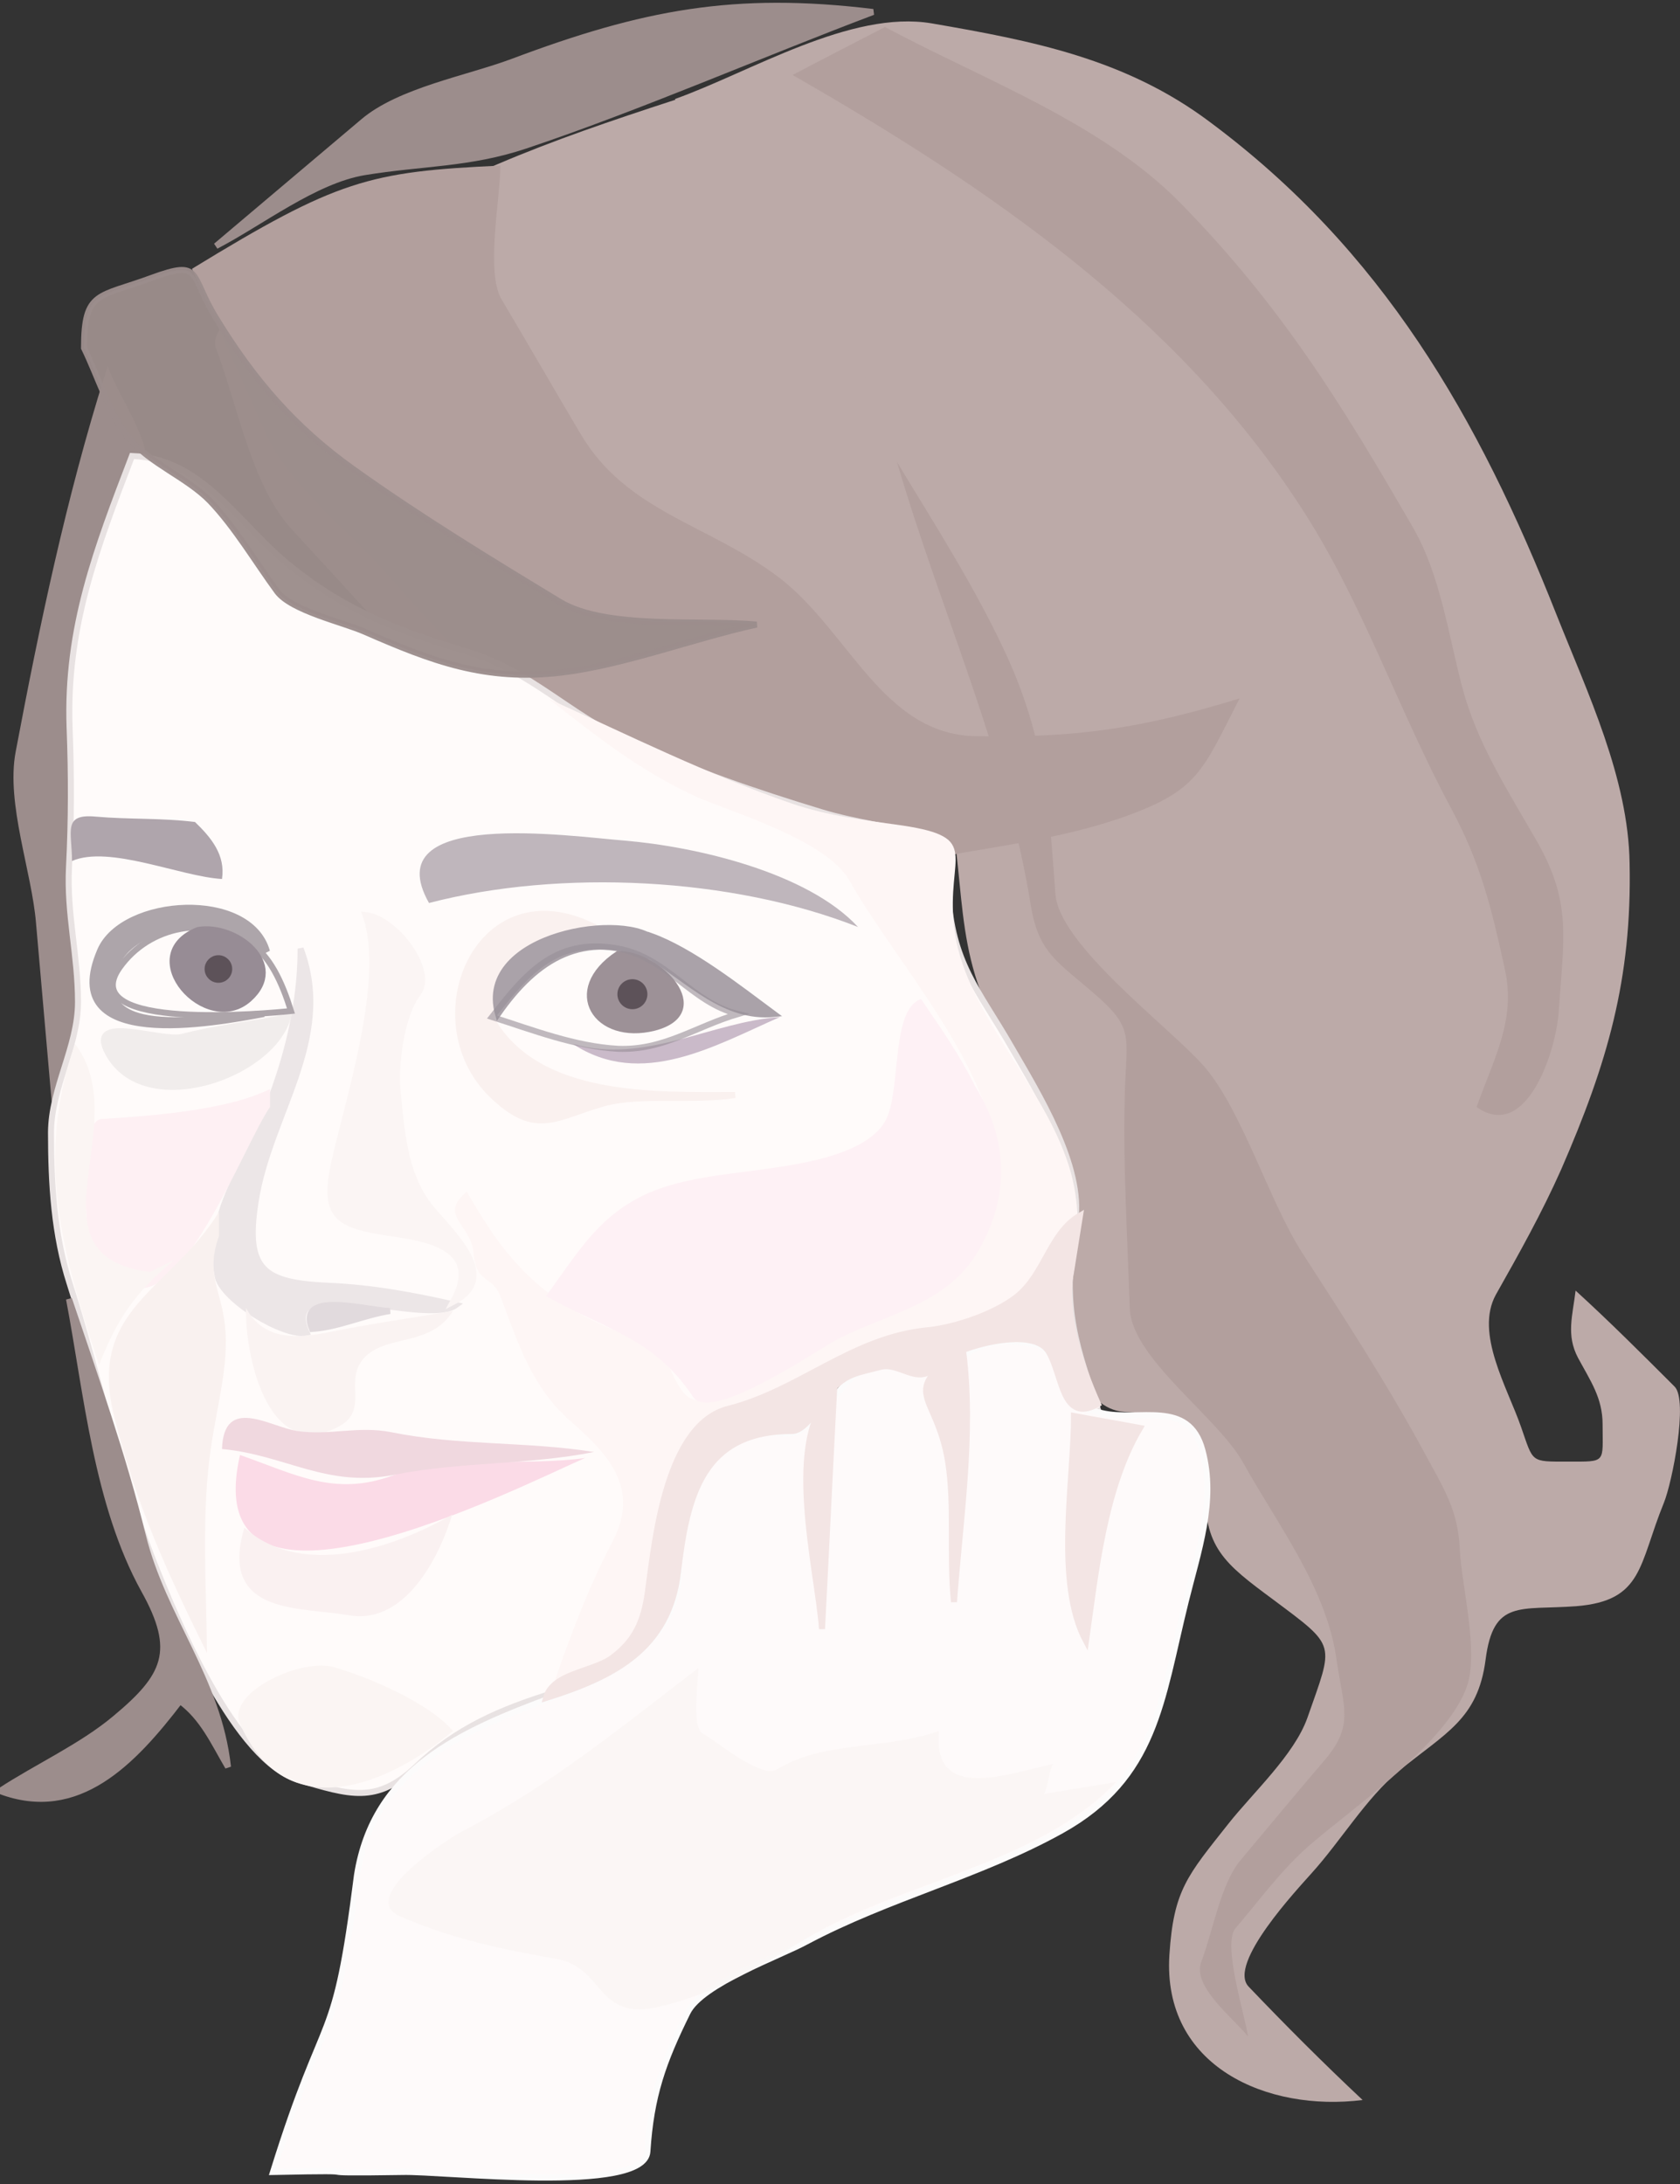 <?xml version="1.0" encoding="UTF-8"?>
<svg width="280px" height="364px" viewBox="0 0 280 364" version="1.1" xmlns="http://www.w3.org/2000/svg" xmlns:xlink="http://www.w3.org/1999/xlink">
    <rect x="0" y="0" width="280" height="364" fill="#333333" stroke="none"/>
    <!-- Generator: Sketch 46.2 (44496) - http://www.bohemiancoding.com/sketch -->
    <title>face copy</title>
    <desc>Created with Sketch.</desc>
    <defs></defs>
    <g id="Symbols" stroke="none" stroke-width="1" fill="none" fill-rule="evenodd">
        <g id="face-gitHUB">
            <g id="face-copy">
                <g id="Symbols">
                    <g id="face-copy">
                        <g id="Group">
                            <path d="M22,74.5 C24.2,85.9 24.6,93.9 32,102.7 C39.9,112.3 49.9,116.9 60.7,123.2 C64.7,125.5 71,125.1 75.5,125.7 C80.1,126.3 84.2,128.9 88.4,130.9 C100.6,136.6 106.5,136.9 120,136.5 C112,133.8 98.7,132.1 92,127 C89,124.7 88.1,117.7 84.5,116.3 C78.7,114.1 72.9,111.9 67.2,109.6 C60.6,107.1 49.1,104 44.8,98.4 C37.6,89 31.1,82.1 22,74.5 Z" id="Path-2" fill="#E3DBDB" fill-rule="nonzero"></path>
                            <path d="M116,15.5 C95.4,22.2 76.9,28.3 58.6,40.2 C53.7,43.4 33.8,52.3 36,58.1 C39.5,67.2 41.9,80.9 48.6,88.2 C57.2,97.5 65.7,106.9 74.3,116.2 C80,122.4 89.1,133.7 96.7,137.2 C103.2,140.3 119,141.6 126.2,141 C138.3,140 150.5,139 162.6,137.9 C156.3,116.9 150.4,95.7 143.7,74.8 C136.6,52.7 127.8,35.4 116,15.5 Z" id="Path-4" fill="#BCAAA8" fill-rule="nonzero"></path>
                            <path d="M145.5,2 C126.7,9.1 106.6,17.9 87.5,24.3 C78.2,27.4 70.5,27.1 60.7,28.7 C52.4,30.1 43.5,37.1 36,41 C44.2,34.1 52.3,27.2 60.5,20.3 C66.6,15.1 77.9,13.1 85.4,10.3 C107.2,2.1 122.4,-0.8 145.5,2 Z" id="Path-6" stroke="#9C8D8C" fill="#9C8D8C" fill-rule="nonzero"></path>
                            <path d="M18,62.5 C19.7,66.6 23.8,72.6 24,77 C24.2,82.1 20.1,89.5 18.5,94.5 C15.5,103.9 14,113.7 14,123.6 C14,133.4 10.3,144.4 12.3,153.8 C13.4,158.7 16.5,165.9 16,171 C15.5,176.4 11.5,182.9 9.5,188 L6.5,153.8 C5.8,145.2 1.5,133.9 3.1,125.4 C7.1,104.2 11.5,83.2 18,62.5 Z" id="Path-7" stroke="#9C8D8C" fill="#9C8D8C" fill-rule="nonzero"></path>
                            <path d="M112.5,16.5 C125.1,12 141.8,1.6 155.3,3.9 C172.1,6.8 187.6,9.8 201.6,20.3 C230.4,41.7 246.4,69.5 259.4,102.4 C264.6,115.5 271.4,129.7 271.6,143.9 C272,163.2 267.9,177.2 260.2,194.9 C257,202.1 253.2,208.9 249.3,215.8 C245.8,222.2 251.2,231.2 253.5,237.8 C255.6,243.8 255,243.6 261.3,243.6 C267.8,243.6 267.1,243.9 267.1,237.4 C267.1,233 265.1,230.2 263,226.3 C261,222.5 262.1,219.3 262.6,215.1 C268.3,220.3 273.7,225.7 279.1,231.1 C281.4,233.4 278.7,247.1 277.3,250.5 C273.1,260.8 273.9,266.8 262.7,267.7 C253.3,268.4 248.9,266.5 247.6,276.6 C246.3,286.6 240.9,288.8 233.1,295.2 C227.7,299.7 223.4,306.9 218.6,312.2 C216.4,314.7 204.5,327.3 208.1,331.1 C214.3,337.6 220.6,343.9 227.1,350 C211.3,352 193.7,344.5 194.9,325.8 C195.6,315 197.9,312.6 204.7,304 C208.8,298.8 215.7,292.5 217.9,286.3 C222.3,273.7 222.9,274.6 212.2,266.6 C204.1,260.6 200.5,257.9 200.9,247.6 C201.3,236.8 197,235.9 187.3,235.3 C180.8,234.9 176.7,224.7 177.6,218 C178.5,210.9 181.4,202.8 178.6,196.1 C175.2,187.9 172,180.5 167.3,173 C158.3,158.7 161.4,146.2 157.4,130.7 C153.6,115.9 151,100.6 144.6,86.7 C135.3,66.4 126,46 116.7,25.7 C115.3,22.6 113.9,19.6 112.5,16.5 Z" id="Path-8" fill="#BCAAA8" fill-rule="nonzero"></path>
                            <path d="M122.5,16.5 C139,29.8 151.7,40.5 164.1,57.5 C176.8,75 189.5,92.1 200.7,110.5 C205.5,118.4 211.8,126.3 214.7,135.1 C219.2,148.8 221.6,155.1 231.3,165.4 C247.2,182.3 237.8,204.3 225.5,220.5 C222.3,216.5 219.1,212.5 215.9,208.5 C214.5,206.8 221.9,196.7 223.1,194.6 C223.2,194.4 205.3,181.7 202.4,178.5 C194.9,170.2 187.7,161.8 180.5,153.2 C172.8,144 173.3,134.9 171.6,122.9 C168.9,103.7 158,86.3 148.2,69.6 C137.3,51.1 125.8,34.7 112.4,17.9 C115.8,17.5 119.2,17 122.5,16.5 Z" id="Path-9" fill="#BCAAA8" fill-rule="nonzero"></path>
                            <path d="M149.5,77 C155.9,87.6 162.6,98 167.8,109.3 C174.1,123.2 174.8,133.7 175.9,149 C176.5,157.4 194.5,170.9 200.3,177.3 C206.9,184.5 211.4,200.1 217.1,208.9 C224.2,219.9 231.3,230.8 237.5,242.3 C240.7,248.2 243,251.7 243.3,258.2 C243.6,264.4 246.5,275.2 244.5,281 C241.4,290.3 225.5,301.3 218.3,307.5 C213.6,311.6 209.9,316.7 205.9,321.4 C203.7,324 207.5,335.9 208,339.4 C205.4,336.2 198.7,331.1 200.2,327 C202.1,322.1 203.4,314.1 206.7,310.1 C211.4,304.5 216.1,298.8 220.9,293.2 C225.7,287.5 223.9,284.5 222.8,276.9 C221.2,264.8 213.1,254.4 207.2,243.8 C203,236.2 188.6,226.4 188.3,218.1 C187.9,205.9 187.1,193.6 187.5,181.3 C187.8,172.7 188.9,171.3 182.6,165.8 C176.3,160.3 173.1,158.9 171.8,150.9 C167.8,125.8 156.7,101.7 149.5,77 Z" id="Path-10" fill="#B29F9D" fill-rule="nonzero"></path>
                            <path d="M147.5,4.5 C164.1,13.4 183.6,20.4 196.9,34 C213.6,51.1 223.6,67.3 235.6,88.1 C240.1,96 241.4,105.8 243.7,114.5 C246.2,124 251.3,131.7 256.2,140.3 C262,150.5 260.6,156.4 259.8,168.4 C259.4,175.2 254.4,190.4 246.1,184.5 C249,176.3 252.7,170 250.8,161.5 C248.6,151.4 246.8,144 242,135 C233,118.3 227.1,100.3 216.8,84.5 C196.2,52.7 164.7,31.2 132.1,12.5 C137.2,9.8 142.3,7.2 147.5,4.5 Z" id="Path-11" fill="#B29F9D" fill-rule="nonzero"></path>
                            <path d="M32,44.8 C36.1,54 40.3,63.2 44.4,72.4 C48.1,80.7 58,88.4 64.1,95.2 C72.9,105.2 89.8,124.1 102.6,128.7 C118.4,134.4 140.9,145.6 158.3,142.5 C168,140.8 177.6,139.5 186.9,136.3 C199.7,131.8 200.3,128.7 206.6,116.4 C190.3,121.4 179.6,123 162.6,122.7 C147.1,122.4 141.5,105.2 129.9,96.3 C118.1,87.3 104.4,85.4 96.7,72.2 C92.3,64.8 88,57.3 83.6,49.9 C80.9,45.4 83.4,33 83.4,27.6 C61.5,28.6 56.2,30 32,44.8 Z" id="Path-5" fill="#B29F9D" fill-rule="nonzero"></path>
                            <path d="M22,76 C16.1,91.4 11,104.6 11.6,121.3 C11.9,129.1 11.9,136.7 11.5,144.5 C11.1,152.3 13,159.2 13,167 C13,174.5 8.5,181.3 8.5,188.8 C8.5,197.3 9,205.8 11.6,213.9 C16.4,228.9 19.8,245.5 25.5,260 C29.4,269.9 39.2,293.6 49.9,296.7 C58.2,299.1 62.7,300.7 69.3,294.5 C76.1,288 83.4,284.9 92.4,282.1 C98.7,280.1 108,276.7 110.1,269.5 C111.1,266.2 108.9,262.3 109.9,258.9 C111.4,253.5 113.5,250.1 116.5,245.4 C117.8,243.4 120.7,239 123.1,239 C127.1,239 131.1,240.4 133.4,236.9 C139.2,228.1 143,226.1 153.6,229.7 C157.7,231.1 161.1,220.2 169.5,223 C173.3,224.3 174.6,223.5 176,227.4 C177.6,231.8 177.4,236.8 183,235 C178.5,222.2 177.2,216.8 179.2,203.6 C180.6,194.4 173,182.2 168.5,174.4 C163.1,165 158.6,160.5 158,148.5 C157.7,142.8 160.7,140.5 154.7,139.2 C148.9,137.9 142.7,137.1 137,135.4 C125.8,132 115.4,128.4 104.8,123.6 C95,119.2 88.3,111.7 77.8,108.6 C66.8,105.3 57.8,101.9 48.6,94.5 C39.9,87.7 34,76.4 22,76 Z" id="Path-12" stroke="#E8E2E2" fill="#FFFBFA" fill-rule="nonzero"></path>
                            <path d="M91.5,116.5 C104.9,122.6 118,129.1 131.9,133.9 C138,136 144.2,136.7 150.5,137.6 C163.7,139.6 157.7,142.6 159,154.4 C160.5,168.1 173,179.7 177.7,193 C180,199.3 180,205.6 178.9,212.3 C177.6,220.4 180.6,226.8 183.4,234.5 C176.8,237.8 176.7,229 175.1,224.2 C173.9,220.5 162.7,222.8 160.4,225.2 C154.4,231.6 153.6,227.6 145.8,228.4 C136.6,229.3 139.5,234.7 132.3,238 C130.4,238.9 125.5,237.7 123.3,237.6 C120.9,237.5 118.7,242.4 117.3,244.3 C114.4,248.2 110.1,252.4 110.4,257.3 C111.1,271.2 104.2,275.6 92.3,280.6 C95.2,272.3 98,264.7 102.1,256.9 C106.8,247.9 101.2,242.2 94.9,236.7 C88.7,231.2 86.3,223.8 83.5,216.3 C82,212.2 79.4,214.3 78.9,208.7 C78.5,204.1 73,202.6 77.8,198.6 C83.1,207.9 87.8,214 97.1,219.2 C100.7,221.2 104.8,222.6 108.6,224.3 C112.1,225.8 112.5,234 116.8,233.3 C126.8,231.6 133.4,222.8 142.7,220.3 C152.3,217.8 162.9,212.8 165.7,202.1 C170.7,183.2 150.3,162.3 141.6,146.8 C137.8,140.1 122.9,135.7 116.3,132.9 C107,128.7 99.6,122.9 91.5,116.5 Z" id="Path-13" fill="#FEF6F5" fill-rule="nonzero"></path>
                            <path d="M14,58 C16.3,62.7 18.2,69 21.5,73 C25,77.3 31.1,79.5 35,83.5 C39.2,87.9 42.6,93.7 46.2,98.6 C48.6,101.8 57.2,103.7 60.8,105.3 C72,110.2 80.9,113.6 93.6,112.1 C104.2,110.8 115.6,106.4 126.1,104.1 C117,103.2 101.1,105 93.3,100.3 C81.6,93.2 70.1,86.2 58.9,78.2 C49.1,71.2 42.3,63.3 36,53 C31.5,45.7 33.8,43.2 25.3,46.3 C16.4,49.6 14,48.4 14,58 Z" id="Path-3" stroke="#9C8E8C" fill="#9C8D8B" fill-rule="nonzero" opacity="0.961"></path>
                            <path d="M162.5,181 C168.1,190 168.3,199.4 163.1,208.4 C158,217.3 148.3,218.8 139.8,223.1 C136.6,224.7 118.5,237.3 115.5,232.8 C109,223 101.1,221.7 91,216 C95.9,209.4 99.2,203.4 106.5,199.6 C113,196.2 121.2,195.8 128.5,194.7 C134,193.9 145.4,192.2 147.9,186.1 C150.1,180.8 148.6,168.2 153.5,166.5 C156.7,171.2 160,175.9 162.5,181 Z" id="Path-14" fill="#FEF1F5" fill-rule="nonzero"></path>
                            <path d="M44,147.5 C54.6,160.3 48.6,176.1 42.1,189.9 C39.7,195 32.8,206.6 35,212.5 C37.6,219.7 48.9,222.4 55.1,221.3 C66.2,219.3 88.5,218.5 73.3,203.3 C64,194 63.2,170.9 73,162 C67,158.2 62.5,148.8 55.8,146.8 C52.3,145.8 48.8,144.8 45.4,143.6 C40.4,142 39.6,145 44,147.5 Z" id="Path-16"></path>
                            <path d="M76,217.5 C69,215.9 62,214.6 54.8,214.3 C44,213.8 40.8,211.8 42.6,200.3 C44.8,185.8 55.8,173.2 50.1,158.1 C50.1,170.9 45.8,183.2 40.1,194.6 C37,200.7 35,205.9 36.3,212.8 C37.1,216.6 47.3,222.9 51.1,222.1 C46.3,211.3 71,221.2 76,217.5 Z" id="Path-17" stroke="#ECE6E7" fill="#ECE6E7" fill-rule="nonzero"></path>
                            <path d="M52,221.5 C49.3,214.9 61.1,218.4 65,218.5 C60.6,219.2 56.4,221.2 52,221.5 Z" id="Path-18" stroke="#E1DADD" fill="#E1DADD" fill-rule="nonzero"></path>
                            <path d="M75.5,217 C84.1,212.6 74.2,204.7 71.1,200.4 C67.4,195.2 66.9,188.3 66.3,182.2 C65.8,177.6 66.8,169.3 69.7,165.5 C72.5,161.7 65.8,153 60.9,152.5 C64.7,163 58.1,183 55.7,193.8 C53.7,202.9 56.4,204.2 64.9,205.5 C71.4,206.4 80.5,208 75.5,217 Z" id="Path-19" stroke="#FBF5F4" fill="#FBF5F4" fill-rule="nonzero"></path>
                            <path d="M45,184.5 C40.675,190.728 30,219.5 21.2,214 C12.4,208.5 14.5,208 14.5,205 C14.5,202 13,186.7 17,186.5 C24.9,186 37.8,185.1 45,181.5 L45,184.5 Z" id="Path-20" fill="#FEF0F3" fill-rule="nonzero"></path>
                            <path d="M36.5,206 C34.2,212.4 36.9,215 37.5,221 C38.2,227.3 36.1,234.7 35.2,241 C33.5,252.1 34.4,264.3 34.5,275.5 C28,262.4 22.5,250.4 19,236 C14.6,218 28.3,215.2 36.5,202 L36.5,206 Z" id="Path-21" fill="#F9F1EF" fill-rule="nonzero"></path>
                            <path d="M25,212 C26.3,211.3 27.7,210.7 29,210 C22.4,215.6 19.7,219.5 16.5,227.5 C10.4,209.1 5.8,193 12.5,174 C22.7,187.2 3.7,209.3 25,212 Z" id="Path-22" fill="#FBF5F3" fill-rule="nonzero"></path>
                            <path d="M44,169 C38.2,168.8 15.4,174.3 19,161.8 C21.5,152.9 39.4,151.8 44.5,158.6 C41.6,148.2 20.5,149.6 16.7,158.4 C9.3,175.6 35.9,170.5 44,169 Z" id="Path-24" stroke="#ADA5AA" fill="#ADA5AA" fill-rule="nonzero"></path>
                            <path d="M48,169.5 C42.1,170.7 36.2,171.3 30.4,172.8 C26.7,173.7 14.3,168.7 18,175.5 C24,186.7 45.3,179.4 48,169.5 Z" id="Path-25" stroke="#F1EDEC" fill="#F1EDEC" fill-rule="nonzero"></path>
                            <path d="M48.5,168.5 C44.8,168.9 12.5,171.9 19.9,161.3 C24.972,154.12 34.765,152.621 41.5,157 C44.989,159.269 46.998,163.688 48.5,168.5 Z" id="Path-23" stroke="#ADA5AA"></path>
                            <path d="M33,155 C22.3,159.3 34.4,172.8 41.5,166.5 C48,160.7 39.2,153.9 33,155 Z" id="Path-26" stroke="#978C95" fill="#978C95" fill-rule="nonzero"></path>
                            <path d="M130,169.5 C118.5,170.3 107.6,177.4 95.5,174 C106.9,181.5 119.1,174.3 130,169.5 Z" id="Path-34" fill="#B6A2B6" fill-rule="nonzero" opacity="0.723"></path>
                            <circle id="Oval" stroke="#5D5259" fill="#5D5259" fill-rule="nonzero" cx="36.4" cy="161.5" r="1.8"></circle>
                            <path d="M32.5,137 C35.2,139.6 37.6,142.5 37,146.5 C30.1,146.1 18.2,140.8 12,143.5 C12,138.6 10.4,135.6 15.9,136.1 C21.5,136.6 26.9,136.3 32.5,137 Z" id="Path-28" fill="#AFA5AC" fill-rule="nonzero"></path>
                            <path d="M41,218 C40.8,225.3 44.3,243.6 56,238 C62.1,235.1 56.8,230 61,226 C64.9,222.4 71.8,224.4 75.5,218.5 C68.4,219.7 61.9,220.6 55,222 C49.5,223.1 44,223.5 41,218 Z" id="Path-29" fill="#FAF3F2" fill-rule="nonzero"></path>
                            <path d="M82,170 C89.7,183.3 109.3,182.5 122.5,182.5 C115.7,183.6 106.7,182.2 100.6,183.9 C92.7,186.1 89.3,189.7 81.8,182.3 C69.5,170 79.4,145.7 98,154 C89.3,156 82.1,159.7 82,170 Z" id="Path-37" stroke="#FAF1EF" fill="#FAF1EF" fill-rule="nonzero"></path>
                            <path d="M71.5,150.5 C62.5,134.6 95.1,139.4 104.1,140.1 C116,141.1 134.6,145.4 143,154.5 C122,146.2 93.4,144.8 71.5,150.5 Z" id="Path-30" fill="#BFB6BC" fill-rule="nonzero"></path>
                            <path d="M83,169 C79.292,155.582 104.782,151.595 109.5,157 C110.126,157.718 108.652,158.445 108.5,159.5 C97.2,155 89.5,159.7 83,169 Z M108.5,159.5 L108.5,156 C115.2,158.4 123.2,164.7 129,169 C120.8,169.8 114.9,163.5 108.5,159.5 Z" id="Combined-Shape" stroke="#AAA2A9" fill="#AAA2A9" fill-rule="nonzero"></path>
                            <path d="M103,159 C93.8,165.1 99.4,173.7 109,171.3 C119.1,168.7 109.8,158.9 103,159 Z" id="Path-35" stroke="#9D9197" fill="#9D9197" fill-rule="nonzero"></path>
                            <path d="M97.5,243 C85.9,248.1 32.5,275.3 40,242.5 C49.2,245.7 55.7,249.5 65.5,245.9 C74.5,242.5 87.7,244.4 97.5,243 Z" id="Path-39" fill="#FBDBE7" fill-rule="nonzero"></path>
                            <path d="M74.5,253.5 C65,258.7 50.5,263.3 41,255.5 C37.5,268.6 49.9,267.3 58.1,268.7 C66.6,270.3 72.1,260.6 74.5,253.5 Z" id="Path-40" stroke="#FAF1F1" fill="#FAF1F1" fill-rule="nonzero"></path>
                            <path d="M75.5,288.5 C64.9,297.4 47.7,304.8 40,287.3 C37.7,282 50.4,276.2 55.8,277.9 C61.6,279.6 71.5,283.8 75.5,288.5 Z" id="Path-41" fill="#FBF5F3" fill-rule="nonzero"></path>
                            <path d="M11.5,216.5 C15.9,229.6 20.5,242.5 23.8,255.9 C27.2,269.7 36.4,279.8 38,294.5 C35.6,290.4 33.8,286.3 30,283.5 C22.2,293.7 13,303.4 0,298.5 C6.1,294.5 13.6,291.1 19.2,286.4 C27.6,279.4 29.7,275.2 24,265 C16.1,250.7 14.5,232.3 11.5,216.5 Z" id="Path-42" stroke="#9C8D8C" fill="#9C8D8C" fill-rule="nonzero"></path>
                            <path d="M99,242 C87.7,240.2 76.6,241 65.2,238.7 C59.6,237.6 55,239.3 49.5,238.5 C45,237.8 37.3,232.5 37,241.5 C47.6,242.5 54.4,248 65.7,245.8 C76.6,243.6 87.9,244.2 99,242 Z" id="Path-38" fill="#F0D8DF" fill-rule="nonzero"></path>
                            <path d="M59.5,312.5 C62.3,294.9 76.6,288.6 92.3,282.8 C99.9,280 106.4,277.3 110.8,270.3 C115.3,263.2 111.2,255.9 115.1,248.5 C116.8,245.2 120,242.1 122.7,239.4 C125.3,236.8 130.1,240 133.1,238.5 C140.4,234.8 139.9,225.4 151.1,228.3 C158.8,230.2 160.6,223.1 168.2,223.6 C173.5,224 173.8,223.7 176.6,228 C180.9,234.6 176,233.6 183.6,235.5 C189.8,237 198.1,233.1 200.4,241.7 C202.7,250.2 199.7,258.5 197.6,267 C193.5,283.5 192.7,296.3 176.9,305.1 C163.4,312.6 148.1,316.3 134.4,323.6 C130,326 117,330.6 114.6,335.4 C110.5,343.7 108.5,349.3 107.9,358.6 C107.4,365.8 73.9,361.8 67,362 C47.7,362.3 64.8,361.6 45.5,362 C54.5,333.1 55.7,342.5 59.5,312.5 Z" id="Path-44" stroke="#FCFBFB" fill="#FEFAFA" fill-rule="nonzero"></path>
                            <path d="M82,169.5 C87.6,162.3 92.5,156.4 102.5,158 C111.1,159.3 115.1,167.1 123,169 C115.9,171.1 110.6,175.1 103,174.8 C95.8,174.4 88.9,171.7 82,169.5 Z" id="Path-31" stroke="#978F97" opacity="0.598"></path>
                            <path d="M186,297 C182,297.7 178,298.3 174,299 C174.8,297.5 174.7,295.5 175.5,294 C168.3,295.5 155.3,300.6 156.5,288.5 C147.3,291.7 137.3,290.1 129.5,294.9 C126.9,296.5 119.7,290.4 117.1,288.9 C115.2,287.8 116.4,280.2 116.4,278 C103.2,288.1 91.7,297.6 76.9,305.3 C75.3,306.1 59.3,316.2 66.7,319.4 C75.5,323.2 83.3,324.8 92.8,326.5 C100.8,327.9 99.3,337.1 110.1,334.4 C119.5,332.1 125.8,328.2 134.2,323.2 C150.3,313.5 173.1,310.7 186,297 Z" id="Path-45" fill="#F8F0EF" fill-rule="nonzero" opacity="0.411"></path>
                            <path d="M179,236 C179,246.8 175.8,263.8 181,273.5 C182.6,262.2 184,248.1 190,238 C186.3,237.3 182.7,236.7 179,236 Z" id="Path-46" stroke="#F3E5E4" fill="#F3E5E4" fill-rule="nonzero"></path>
                            <path d="M159,267 C158.2,259.4 159.2,250.9 158,243.5 C156.1,232 149.6,232.3 160.5,225 C162.3,238.9 160,253.1 159,267 Z" id="Path-47" stroke="#F3E5E4" fill="#F3E5E4" fill-rule="nonzero"></path>
                            <path d="M137,271.5 C136.3,261.6 130.4,239.2 139,232 C138.3,245.2 137.7,258.3 137,271.5 Z" id="Path-48" stroke="#F3E5E4" fill="#F3E5E4" fill-rule="nonzero"></path>
                            <path d="M178.5,212 C177.1,218.9 180.2,227.7 183,234 C177,237.3 177.2,229.4 174.8,225.3 C172.6,221.6 164,223.6 160.5,225 C158.3,225.9 156.3,228.5 154,229 C151.7,229.5 149.3,227.2 146.8,227.8 C143,228.8 141,228.9 138.5,231.8 C137,233.6 134.4,238.5 132,238.5 C117.1,238.5 114.5,249.2 113,262 C111.5,274.7 102.5,279.4 91,283 C92.1,278.9 98.6,278.7 101.9,276.4 C106.2,273.3 107.5,269.6 108.1,264.4 C109.2,256.4 111.1,237.4 121.4,234.8 C133.3,231.8 142,222.9 154.7,221.7 C159.4,221.2 165.8,219 169.5,216.1 C174.2,212.3 175,205.5 180,202.6 C179.5,205.7 179,208.8 178.5,212 Z" id="Path-15" stroke="#F3E5E4" fill="#F3E5E4" fill-rule="nonzero"></path>
                        </g>
                    </g>
                </g>
                <circle id="Oval" stroke="#5D5259" fill="#5D5259" fill-rule="nonzero" cx="105.4" cy="165.7" r="2"></circle>
            </g>
        </g>
    </g>
</svg>